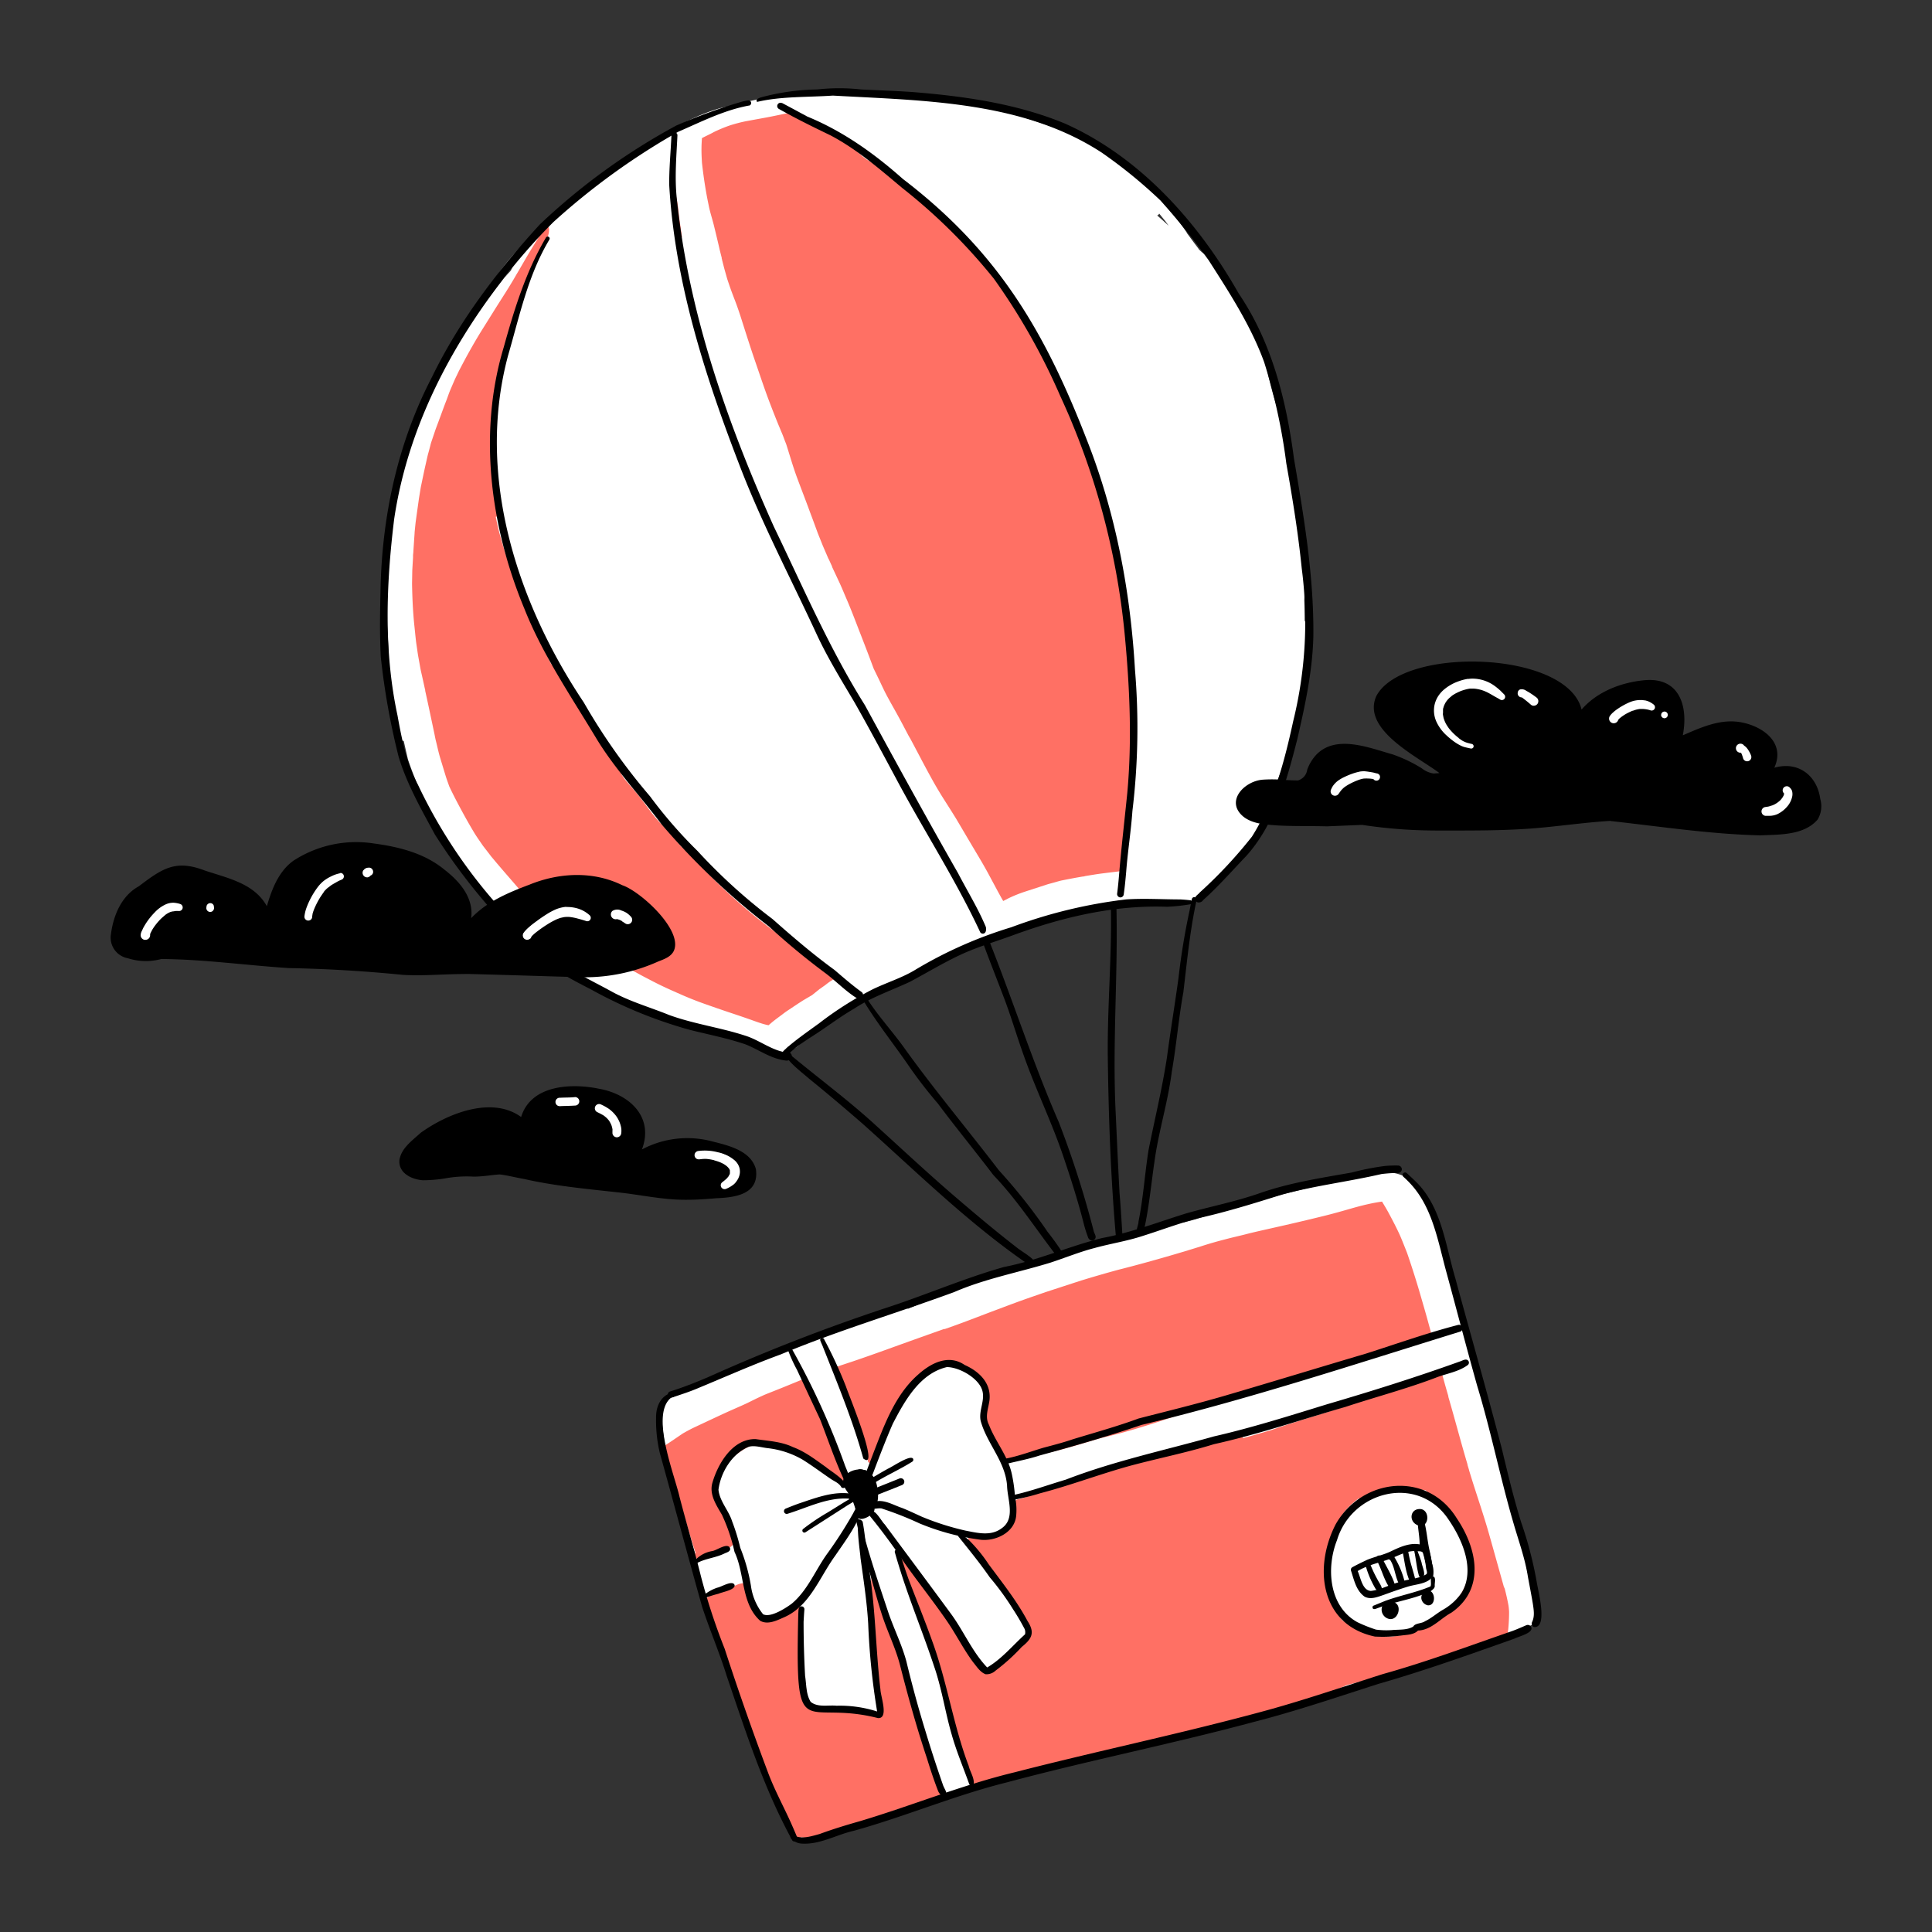 <svg xmlns="http://www.w3.org/2000/svg" xmlns:svgjs="http://svgjs.com/svgjs" xmlns:xlink="http://www.w3.org/1999/xlink" width="360" height="360"><rect width="100%" height="100%" fill="#333333" stroke="none"/><svg xmlns="http://www.w3.org/2000/svg" width="360" height="360" data-name="Layer 1" viewBox="0 0 500 500"><path fill="#fff" d="M160.77 295.28c-1.42-.14-4.37.16-4.27-1.92a1.25 1.25 0 0 1 .87-1c-.93-1-4.55-1.95-2.91-3.68l-.66-.6c-.13 2-3.74.51-4-.75a39.39 39.39 0 0 1-4.21.05c.23 1.62-2.67 1.17-2.31-.27a1.62 1.62 0 0 1-.46-3.2c1.3-1.54 3.75-1.33 5.59-1.44s4.27 0 5.5 1.74c1.59-.73 8.7 4.55 7.8 6.39 1.29 1.4 1.47 4.34-.94 4.68ZM185.68 308.83a1.73 1.73 0 0 1-.87-1.5 1.37 1.37 0 0 1-1.31-2.27c-1.72-2.65 3-2.5 4.47-3.13a39.93 39.93 0 0 0-7.4-1.79c-.61 1-2.49-.25-1.34-1.13-1.95 0-2.45-2.4-.43-2.6 1.43.07 2.84.52 4.26.54 1-.12 4.76-.41 3.87 1.47 2.7 1.23 10 3.08 5.23 6.75a1.26 1.26 0 0 1-.46.65 3 3 0 0 1-.36.26c.73 2.2-4.22 3.2-5.66 2.75ZM134.24 244.7c-1.12-2.24 3.77-5.57 5.11-7.19-.86-1.68 1.3-1.91 2.47-1.95a14.77 14.77 0 0 1 11.12-2.43c.93.15 2.2.24 2.52 1.29.67-.39 1.37.17 2 .42-.25-1.56 1.57-.89 2.45-.81a9.92 9.92 0 0 1 2.91 1c.88.27 2 .87 1.82 1.95 2 1.57.13 3.76-2 3a36.12 36.12 0 0 0-6.51-1.95c-.56 1.19-2.11 1.2-3.24 1.08-2.26-.24-4.54-1.1-6.75-.19a28.5 28.5 0 0 0-7.2 3.84c-1 .7-2.06 1.41-3.05 2.18a1.21 1.21 0 0 1-1.65-.24ZM78.83 241.73c-.81-.38-.81-1.37-.65-2.12.1-1.44-.21-2.92.28-4.34-1.34-.43-1-2.12-.37-3 2.22-3.64 6.18-6.07 10.16-7.36 2.21-.63 4.55-.28 6.84-.43 1.15 0 2.17-.71 3.33-.77.84-.13 1.93-.26 2.46.58a1.49 1.49 0 0 1-.42 2.06 1.6 1.6 0 0 1-.63.23 2 2 0 0 1-1.92.91 14 14 0 0 1-2.62.67c-1.09.07-2.9 1.14-3.41-.33h-.34a.82.82 0 0 1-.22 0c-1.06 2.45-4 3.1-5.68 4.9a20.39 20.39 0 0 0-3.93 5.78.8.8 0 0 1-.71.49c-.29 1.16-.42 3.41-2.17 2.73ZM36.55 245.25a24.21 24.21 0 0 1-1.3-2.27 14.44 14.44 0 0 1 0-1.61c-2.92.57-1.59-3.73 0-4.52 1-.77 2.29-1.09 3.32-1.78a18.54 18.54 0 0 1 2.83-1.88 1.32 1.32 0 0 1 1.56 0c1.58-.42 6.33-2.93 6.1.22a1.14 1.14 0 0 1 .26.36h.34a.71.71 0 0 1 .57-.45l.67-.1a1.46 1.46 0 0 1 2-.64h2.26a1 1 0 0 1 .86.55A1.13 1.13 0 0 1 57 235c-.39.53-1.09.4-1.66.4-.39 1.26-2.3.85-3.34 1-.87.08-2.51-.09-2.11-1.34h-.81c-2.87 2.9-7.64 3.82-9.67 7.52a12.4 12.4 0 0 0-.59 2.06 1.26 1.26 0 0 1-2.24.51ZM343.85 209.41c-1.21-.51-1.35-2.18-.92-3.26-.81-1.11-.21-2.54.51-3.52 2.6-3.33 7.17-4.17 11.17-3.82 1.3.24 3.49-.15 3.9 1.49a4.93 4.93 0 0 1 .67.11 1.24 1.24 0 0 1-.23 2.45 9.09 9.09 0 0 1-1.28-.12c-.69.92-1.95.38-2.91.4-3.28 0-5.86 2.09-8.6 3.59-.35 1.1-.7 3.27-2.31 2.68ZM384.79 195.83c-3.69-.57-6.87-2.76-10.32-4.06-.84-.31-1.66-.67-2.52-1a.59.59 0 0 1-.4-.75.61.61 0 0 1 .68-.42c-1-.75-3.93-2.25-2-3.49-.7-.82-3-1.62-2.4-2.9a.85.85 0 0 1 .74-.38c-.64-.66.17-1.5.94-1.2a1 1 0 0 1 0-.34 1 1 0 0 1 .35-.6 1.17 1.17 0 0 1-.46-1.6 1 1 0 0 1 .26-.33c-1.3-1.48.63-2.88 2-1.67a1.37 1.37 0 0 1 .42-.71 1.31 1.31 0 0 1 1.14-.29c.19-1.15 1.58-1.26 2.38-.65a1.36 1.36 0 0 1 1.83-.62 1.07 1.07 0 0 1 .21.13 1.16 1.16 0 0 1 1-.67c.44-2.21 2.7-.39 3.73.34.57-1.17 2-.69 2.71.08a1 1 0 0 1 1 0 23.31 23.31 0 0 1 2.73 2c1 1 3.68 2.54 3.09 4.16a1.35 1.35 0 0 1-.44 1.86 1.32 1.32 0 0 1-1 .17c-1 1.81-3-.08-4.15-.79-.76 1.07-2.06.31-2.89-.27l-.07.11a1.64 1.64 0 0 1-.42.37c-.46 2.49-2.92.54-4.16-.18a1.24 1.24 0 0 1-1.46 1 1.06 1.06 0 0 1-.31-.13 1.08 1.08 0 0 1-.27.66 1 1 0 0 1-.35.28 1.29 1.29 0 0 1 .19 1.43c.51.51 1.54 1.13.92 2 .92.77 4.26 1.94 2.69 3.42 1.82 1.22 3.76 2.25 5.59 3.46.91.75.08 1.75-.98 1.58Z" class="colorfff svgShape"/><path fill="#fff" d="M398.3 184.54a50.07 50.07 0 0 0-5.72-4.1c-.51-.41-1.42-.89-1.17-1.66-.49-.57-1.8-.94-1.47-1.86.6-.94 1.77.18 2.5.44a.74.74 0 0 1 .93-.5.61.61 0 0 1 .18.09c1.21.76 2.43 1.5 3.65 2.24 1.06 1 5.2 2.21 4.16 3.94a1.15 1.15 0 0 1-1.33.44 1.06 1.06 0 0 1-.93 1.19 1 1 0 0 1-.8-.22ZM419.23 189.3c-1.61-1.29-3-2.85-4.5-4.26a.88.88 0 0 1 0-1.23.9.9 0 0 1 1.27 0l.06.07a.8.8 0 0 1 .16-.08 1.25 1.25 0 0 1 .54-2.22 1.35 1.35 0 0 1 1.45-1 1.26 1.26 0 0 1 .45-1.74 1.28 1.28 0 0 1 1.08-.11 16.55 16.55 0 0 1 1.5.8c.76-1.35 2.28-.08 3.16.47 1.46-1.3 3.21.81 4.52 1.45 1.24.47 5.46 2.28 4.24 4 .43.6 1 1.36.43 2.08-1.19 1.56-4.16-1.41-5.3-2.19-.66 1.82-2.47.33-3.48-.34a1.47 1.47 0 0 1-1.77 1.09 1.63 1.63 0 0 1-.37-.13 4.38 4.38 0 0 0-1.93 1.63.84.84 0 0 1-.59.21c.85.73.14 2.14-.92 1.5ZM453.14 199.24c-1.13-1-6.94-4.68-5-6.26a1.35 1.35 0 0 1-.68-1.77 1.4 1.4 0 0 1 .62-.65 1.31 1.31 0 0 1 1.73-.7 1.36 1.36 0 0 1 .5.36c1.52 1.18 5.8 3.58 4.68 5.86a6 6 0 0 0-.44 3 1.12 1.12 0 0 1-1.41.16ZM458.9 212.43c-1.44-.81-5.64-1.84-5.39-3.84.32-1 1.23-.78 2-.37a.85.85 0 0 1 .46-1.1.84.84 0 0 1 .66 0 .8.8 0 0 1 .53-1 .81.81 0 0 1 .51 0 12.07 12.07 0 0 0 1.42.52.94.94 0 0 1-.55-1.22.92.92 0 0 1 1.05-.59c-.59-.45-.83-1.45.18-1.42-.45-.63.3-1.11.86-.76.28-1.17 1.58-.38 2.24 0 .86.49 2.18 1.36 1.65 2.51a1.15 1.15 0 0 1-.48 1.34 1.7 1.7 0 0 1 .27.65 1.19 1.19 0 0 1-.18.8c.31 1.49-.87 2-2.12 1.47a1.18 1.18 0 0 1-.4 1.52 1.07 1.07 0 0 1-1.55.89.85.85 0 0 1-1 .63ZM337.66 160.61a8 8 0 0 1 .66 3.89q-.09 5.38-.71 10.75c-.52 7.46-2.58 14.67-4.85 21.74a54.58 54.58 0 0 0-3.13 8 .51.51 0 0 1-.65.3c-.76-.38 0-1.34.12-1.93-.88.74-2.35 3-3.6 2a1 1 0 0 1-.12-1.3c.31-.41.63-.8 1-1.19a10.45 10.45 0 0 0-3.54 1c-2.29 1.23-2.9 5.19-.53 6.63 1.12.7 2.69.33 3.69 1.24 1.23 2.55-1.77 5.09-3.13 7a71.94 71.94 0 0 1-9.13 9.66l-4.14 3.95c.27.46.21 1-.58 1.28l-.62-.13a.68.68 0 0 1-1-.05l-.06-.08c-1.64-.1-3.38.11-4.95.14a115.1 115.1 0 0 0-15.53 1.05c-4.76.74-9.34 2.62-14.19 2.66l-.36.06a126 126 0 0 0-36.7 14.72c-7.54 4.23-15.64 7.89-22.22 13.58-1.61 1.38-3.66 2.57-5.33 3.79-1.13.71-2.84 3.24-4 1.47a3.14 3.14 0 0 0-.64.62.83.83 0 0 1 0 1.08.94.94 0 0 1-1.12.25c-8.78-3.5-18.39-4.31-27-8.4-8.34-3.74-17-7-24.75-11.87-1.08-.24-2.42-.66-2.78-1.81s.86-1.7 1.86-1.2a35.71 35.71 0 0 1 3.25 1.54c1.78 0 3.55-.12 5.32-.27a30.85 30.85 0 0 0 10.24-2.38c7.62-3.18 6.82-5.7 2.09-11.49-4.95-6.31-13.24-9.13-21-9.73a20.8 20.8 0 0 0-2.09 0 1 1 0 0 1-.17 1.45 1.35 1.35 0 0 1-.26.15c-3.19 1.15-6.75.72-10 1.34-2.89.29-5.34 2.14-8.1 2.81l.32.19a2.67 2.67 0 0 0 1 .37.49.49 0 0 1 .39.58.5.5 0 0 1-.49.39 2.89 2.89 0 0 1-1.45-.49c-6.1-4.17-9.4-11.29-13.58-17.21a97.74 97.74 0 0 1-9.51-20.19c-.38-1.6-.75-3.21-1.1-4.83a.77.77 0 0 1-.82-.7c-.21-2.85-1.27-5.5-1.76-8.28a76.47 76.47 0 0 1-1.33-14.16c-.53-9.12-1.11-18.28.26-27.34 1.72-13.92 4.07-28 10.66-40.54a1 1 0 0 1 1-.56c2-4 4.14-8 6.47-11.81 5-10.1 10.54-20.48 19.29-27.69 5.57-5.94 12.14-10.85 18.42-16 9-5.82 17.55-12.61 27.81-16.07a23.72 23.72 0 0 1 4.7-1.15l2-.59A101.75 101.75 0 0 1 225.33 24a113.43 113.43 0 0 0 12.5.7 31.56 31.56 0 0 1 14.81 2.73c3.34.7 6.69 1.31 10 2.18 5.11 1.65 10.22 3.28 15.19 5.28A77.86 77.86 0 0 1 291 42.81a.94.94 0 0 1 .41 1c2 1.54 3.91 3.18 5.75 4.9a.74.74 0 0 1 .48.26l.51.66 1.56 1.37c.78.85 1.55 1.73 2.29 2.61a57.26 57.26 0 0 1 5 6.39 1.24 1.24 0 0 1 .18.34l2 2.71c.39.51.78 1 1.15 1.55 1.31 1.31 2.94 2.21 4.15 3.59 3.22 3.88 5.38 8.37 7.71 12.79 2.21 5.39 5 10.57 6.08 16.35a107.58 107.58 0 0 0 3.47 11.79.9.9 0 0 1-.05.7 111.22 111.22 0 0 1 3.86 23.35 85.19 85.19 0 0 1 2 22.17c.05 1.76.09 3.52.09 5.28Zm-35.2-102.19-.89-1.21-1.57-1.94a.88.88 0 0 1-.53.49c1.01.87 2 1.76 2.99 2.66ZM132.72 69.09a.94.94 0 0 0-.09.12c-.7.84-1.37 1.7-2 2.57l.22-.23c.44-.51.89-1 1.36-1.52.15-.31.32-.63.51-.94ZM397 418.14a1.35 1.35 0 0 1 .13 1.9 1.38 1.38 0 0 1-.48.35c-7.57 4.27-16.12 6.4-24.46 8.61-5.86 1.5-11.38 4.06-17.11 5.91-4.87 1.52-9.76 3.44-14.61 5-2.28.7-4.7 1.15-7 1.76a128.57 128.57 0 0 1-15.79 5c-8.94 2.55-18.18 3.8-27.14 6.26-11.27 3-22.82 4.83-34.07 7.92-1.22.28-2.43.57-3.64.89l-1.58.54c-2.36.72-4.75 1.29-7.14 1.89l-3.31 1a3.58 3.58 0 0 0-.56.16 13.36 13.36 0 0 1-2.22.89 91.14 91.14 0 0 0-6.69 2.65c-7.05 3.15-14.53 6.36-22.33 6.81a.84.84 0 0 1-1 .56.89.89 0 0 1-.42-.29h-.05a.75.75 0 0 1-.58.13h.05a3.48 3.48 0 0 1-2.23-2.07 1.86 1.86 0 0 1-.18-1.06c-1.61-2.57-2.33-5.82-3.52-8.57-1.58-4.19-3.2-8.36-5-12.47-2.68-6.36-4.71-12.95-7.06-19.43-2.44-6.07-5.2-12.12-6.11-18.63-.16-.5-.32-1-.47-1.5-.84-3.27-2.37-6.36-2.78-9.72a.75.75 0 0 1 .22-.65 232.53 232.53 0 0 1-7-23.51c-.63-3.41-1.21-6.82-1.53-10.27a12 12 0 0 1 0-2.61c-.38-.49.28-1.43.45-1.95a4.6 4.6 0 0 1 2-2.27c5.39-2.77 11.47-4.2 17-6.5 7.92-3.76 16.06-6.7 24.26-9.67 5.61-2 10.9-4.66 16.64-6.23a12.67 12.67 0 0 1 2.87-.42.55.55 0 0 1 .42.17c6.74-2.81 13.6-5.37 20.44-7.93 12.78-4.31 25.93-7.46 38.84-11.25a91.27 91.27 0 0 1 11.6-3.29.72.72 0 0 1 .47.11l3.1-.81c6.63-2.2 13.39-4 20.13-5.8 6-1.63 12.13-3.12 18.27-4.3 3.38-.62 6.68-1.74 10.14-1.91 3.7-.55 7.4 1.43 9.68 4.26a64.52 64.52 0 0 1 3.26 7.89c1.77 4.92 3.89 9.68 5 14.8.3 1.32.54 2.67.75 4a4.27 4.27 0 0 1 .12.7l.36 2.18c.64 3.25 2.15 6.24 2.82 9.49.95 5.4 2.71 10.59 4.16 15.86 1.13 4.09 2.07 8.24 3.37 12.29a.76.76 0 0 1-.39 1c1.91 5.58 3.83 11.15 5.38 16.86 1 4.93 2 9.81 3 14.68.37 1.37 1.84 7.45 1.52 10.59Z" class="colorfff svgShape"/><path fill="#ff7064" d="M173.94 47.76c-.05-.65-.09-1.29-.1-1.94l.36 1.36c.34 1.57.69 3.14 1 4.74l.24 1.3c.08.71.16 1.42.23 2.13.22 2 .55 4 .83 6v-.23.25a1.7 1.7 0 0 0-.45.15c-.38-4.62-1.76-9.12-2.11-13.76ZM258.16 230.55l-2-3.73c-1.19-2.24-2.47-4.42-3.78-6.59 0 .05.07.11.11.17l-.19-.32.1.17c-1.69-2.81-3.33-5.64-5-8.44-1.06-1.73-2.16-3.44-3.25-5.16s-2.13-3.49-3.12-5.29c-1.92-3.47-3.72-7-5.59-10.47v.06c-.11-.22-.23-.44-.35-.64s-.1-.19-.14-.28l.1.2c-.94-1.78-1.87-3.57-2.85-5.34s-1.83-3.25-2.71-4.9-1.59-3.29-2.4-4.93c-.33-.69-.67-1.37-1-2.06-1.24-3.36-2.53-6.7-3.82-10-1.07-2.77-2.12-5.55-3.31-8.27-.54-1.26-1.06-2.53-1.63-3.78l-2-4.27v-.14l-.08-.18a.11.11 0 0 0 0 .05l-.81-1.79v.09l-.08-.18v.09a1 1 0 0 0 0-.1c-.49-1.16-1-2.31-1.49-3.47-.36-.92-.74-1.85-1.11-2.77l.09.23c-.11-.29-.23-.59-.35-.88a2.29 2.29 0 0 0 .1.23c-.66-1.79-1.31-3.59-2-5.39l.09.24c-1.09-3-2.24-5.94-3.35-8.92s-1.89-5.76-2.81-8.65c-.12-.37-.28-.73-.42-1.1-.22-.59-.43-1.19-.68-1.77l-1.05-2.52q-1.14-2.81-2.21-5.62c-1.31-3.44-2.46-6.93-3.66-10.41s-2.36-7.14-3.5-10.72c-.61-1.94-1.25-3.85-2-5.75-.34-.9-.69-1.8-1-2.69s-.57-1.65-.84-2.48l.07.25c0-.13-.07-.25-.11-.36s0-.21-.08-.31c-.18-.67-.38-1.35-.56-2s-.4-1.57-.61-2.35v.05a.14.14 0 0 0 0-.06c0-.13-.06-.27-.1-.4v-.18l-.48-1.89c-.05-.22-.11-.45-.15-.67-.47-2-.94-4-1.44-6-.43-1.71-1-3.38-1.32-5.1-.76-3.6-1.31-7.25-1.72-10.91-.08-1.32-.15-2.64-.12-4 0-.8.07-1.6.11-2.4 1-.54 2.07-1 3.1-1.58a37.69 37.69 0 0 1 4.24-1.75l-.21.07a39.72 39.72 0 0 1 4.21-1.11l4.92-.9c1.68-.3 3.36-.67 5-1l-.27.05.33-.07-.27.05 2.1-.4c1.94 1 4.29 1.46 5.69 3.08a.41.41 0 0 1 .05.09 76.2 76.2 0 0 1 8.1 4.14c2.14 1.41 3.68 3.59 5.86 5 2.84 1.51 5.08 3.78 8 5.15a82.09 82.09 0 0 1 13.58 11.66 56.65 56.65 0 0 1 4.41 5.61c1.23 1.53 2.53 3 3.76 4.54 4.55 5 8 11.14 11.68 16.76 5.12 6.88 7.78 15 10.92 22.83 0 .07.07.15.1.23 4.77 9.45 7.23 19.81 10.05 29.95.44 1.39.83 2.79 1.16 4.21a.93.93 0 0 1 .78.68c.82 3.79 1.09 7.69 1.82 11.52a188 188 0 0 1 2.41 30.44c.43 4.33 1.15 12.36-.47 13.53-.21 2-.12 8-.91 10.67 0 .63-.05 1.25-.08 1.88-.08 3.45-.35 6.89-.44 10.35-.09.72 0 2.24-.06 3.91l-.63.06c-1.77.2-3.53.42-5.3.64-1.59.2-3.18.48-4.77.74h.26l-.41.06h.25-.37c-1.8.3-3.58.64-5.37 1-.75.15-1.47.39-2.21.59s-1.37.36-2 .57l-5.38 1.75a34.58 34.58 0 0 0-4.38 1.77l-1.28.66c-.54-.92-1-1.78-1.47-2.63Z" class="colorfcb8a3 svgShape"/><path fill="#ff7064" d="M187.55 69.61v.17c0 .06.01-.12 0-.17ZM186.11 63.88a.94.94 0 0 0 0 .16.22.22 0 0 0 0-.16ZM284.22 234.43l-.22.08c.78-.26 1.6-.43 2.38-.64s1.43-.37 2.14-.54l1.38-.36a1.52 1.52 0 0 1-1.12.69c-2 .4-4 .74-6 1.26ZM195.24 264.24c-2-.72-4-1.4-6.05-2.08-2.48-.83-4.94-1.68-7.4-2.56-2-.72-4-1.53-5.9-2.38-2.28-1-4.53-2-6.74-3.15l.14.08c-1.34-.71-2.68-1.38-4-2.11l.27.15-3.67-2 .32-.07c2.6-.77 5.65-.64 8-2a16.44 16.44 0 0 0 2.7-2 1.21 1.21 0 0 1 .91-.6 5.1 5.1 0 0 0 .81-1.29 15.77 15.77 0 0 0-.71-1.88c-1-3.16-3.63-5.22-5.94-7.35a33.57 33.57 0 0 0-9.85-5.31c-2.31-.76-4.69-.89-7-1.58a19.35 19.35 0 0 0-7.35.27 12.77 12.77 0 0 0-5.31 1.1 13.42 13.42 0 0 1-3.78 1c-2.57-3-5.15-5.9-7.65-8.93a2.35 2.35 0 0 0 .19.25c-.75-1-1.48-1.93-2.22-2.89-.81-1.19-1.66-2.36-2.4-3.6q-1.32-2.2-2.55-4.45c-1.32-2.41-2.61-4.84-3.78-7.32l-.08-.22c-.28-.8-.58-1.6-.83-2.4-.47-1.53-.93-3.07-1.4-4.6s-.78-3.07-1.17-4.62c-.13-.52-.22-1-.33-1.57l-.6-2.84c-.6-2.84-1.2-5.68-1.83-8.52a.19.19 0 0 0 0 .07v-.17a.24.24 0 0 0 0-.08l-.06-.32a.29.29 0 0 0 0 .09c-.33-1.5-.65-3-1-4.5-.22-1-.37-2-.56-3-.14-.76-.27-1.5-.38-2.26-.13-1-.3-1.95-.41-2.93s-.23-2.24-.35-3.35c-.19-1.75-.33-3.48-.43-5.23-.11-1.95-.17-3.89-.21-5.84v-.35l.06-3.32c.06-1.07.13-2.15.19-3.22s0-.07 0-.11v-.06c0-.36 0-.71.07-1.07V143c.11-1.69.22-3.37.34-5.06v-.15c.08-.86.17-1.72.26-2.58.23-1.7.47-3.4.71-5.1l.15-1.09.48-2.92c.42-2 .82-4 1.28-6 .23-1 .43-2 .69-2.92.15-.53.29-1.06.43-1.6s.21-.86.35-1.27c.32-.93.63-1.86.94-2.78s.68-1.81 1-2.72c.67-1.78 1.3-3.58 2-5.35.33-.89.63-1.8 1-2.66s.73-1.7 1.1-2.55c.27-.58.55-1.15.83-1.72l-.07.12.45-.92-.08.17c.9-1.73 1.81-3.45 2.76-5.14s1.88-3.3 2.88-4.91 2.14-3.41 3.2-5.12c2-3.22 4.14-6.41 6-9.7 1-1.66 1.93-3.32 2.92-5s2-3.26 3-4.9c.62-1 1.25-2 1.88-2.94 2.47 1.63-3.05 9-3.62 11.28-4.48 8.94-6 18.9-8.76 28.42a77.32 77.32 0 0 0-1.34 16.56 76.45 76.45 0 0 0 .94 18.5.48.48 0 0 1-.07.68.45.45 0 0 1-.31.11c1.88 9.74 6.06 18.88 9.66 28.09 1.52 3.37 3.07 6.74 4.69 10.07a1.2 1.2 0 0 1 .55.33c3.46 3.55 5.63 8.09 7.84 12.47 2.18 3.74 4.59 7.32 6.7 11.08 1 1.37 2 2.76 2.89 4.17a1.26 1.26 0 0 1 .24.51l.64 1q1.2 1.45 2.43 2.85c2.8 3.11 4.88 6.9 8 9.71a.67.67 0 0 1 .59.74 56.43 56.43 0 0 1 3.75 4.29c2.7 2.42 5.13 5.13 7.67 7.71a139.36 139.36 0 0 0 18.29 15.59l1.43 1.07a.76.76 0 0 1 .84.08l3.47 3.09.31.28q4.08 3.06 8.13 6.16l-.78.47-.46.28-.24.14.1-.05c-.47.29-.92.64-1.38 1s-.93.64-1.37 1l-.06.05.06-.05h-.06l-2.06 1.66-1.94 1.14c-.54.31-1.06.67-1.59 1l-2.87 1.91c-.55.36-1.07.78-1.6 1.17-.82.62-1.66 1.22-2.45 1.88l-.82.7c-1.17-.21-2.41-.65-3.66-1.09Z" class="colorfcb8a3 svgShape"/><path fill="#ff7064" d="M107.39 137.79a.13.13 0 0 1 0 .06v.06a.62.62 0 0 1 0-.12ZM109 126ZM109 126a.29.29 0 0 1 0-.09.59.59 0 0 0 0 .13ZM179.88 403.16a.75.75 0 0 1-.06-1.06 1.16 1.16 0 0 1 .21-.16c-1.79-5.48-3.28-11.1-5.13-16.57-1-3.36-2.57-7.11-3.44-10.88l.6-.39c1.58-1 3.11-2.08 4.66-3.12.81-.47 1.63-.91 2.45-1.33 2.77-1.3 5.54-2.61 8.32-3.89l-.24.11.67-.31c1.71-.78 3.45-1.51 5.15-2.3.85-.4 1.7-.84 2.55-1.25s1.54-.72 2.31-1.07c1.86-.75 3.72-1.47 5.57-2.23l4.58-1.88c.4.94.78 1.88 1.15 2.81 1.58 2.82 2.68 5.9 4.13 8.74a34.22 34.22 0 0 1 2.71 6.13c.3 1.2 2.1 4.95 1.92 7h.08a2.66 2.66 0 0 1 .52.59 2.31 2.31 0 0 1 .63.76A.86.86 0 0 1 218 384a1.71 1.71 0 0 1-.65-1.31 1.55 1.55 0 0 1-.77.16c-1.06-.39-1.46-1.71-2.45-2.23-3.11-1.32-5.91-3.4-9.05-4.56-2.9-.87-5.74-2.34-8.8-2.44a11.44 11.44 0 0 0-4.09 1.67c-3.38 2.21-7.22 5.3-6.81 9.77.91 4.76 2.94 9.24 4.7 13.71-.44 3-6.74 3-9 4.21a.71.71 0 0 1-.65.38.69.69 0 0 1-.55-.2ZM224.62 378.16c-.35-2.24-1.08-4.45-1.57-6.67-.75-2.79-2.15-5.1-3.14-7.77-1.3-3.28-2.59-6.56-4-9.78 1.55-.54 3.11-1.05 4.68-1.57l1.21-.41c3.65-1.25 7.28-2.56 10.92-3.88q5.78-2.08 11.57-4.13H244.52l-.25.09 1.81-.64c4.1-1.44 8.14-3.06 12.21-4.57 2-.75 4-1.51 6-2.23s4.2-1.47 6.3-2.2c3.06-1 6.13-2 9.21-3q4.88-1.5 9.79-2.83l1-.25c2.43-.63 4.86-1.27 7.27-1.95q6.5-1.8 12.92-3.81 3.07-1 6.19-1.79c2.07-.56 4.17-1 6.26-1.56 2.49-.61 5-1.15 7.49-1.72 2-.45 4.06-.92 6.07-1.4s4.21-1 6.29-1.52 4.28-1.14 6.4-1.75 3.94-1.08 6-1.49c.7-.13 1.4-.25 2.1-.35h.09c.54.89 1.08 1.78 1.58 2.69.6 1.1 1.18 2.21 1.75 3.33l-.13-.27c.57 1.16 1.16 2.31 1.66 3.5s1.09 2.69 1.61 4q1.33 3.86 2.52 7.75c.76 2.47 1.47 5 2.18 7.44l-.09-.31c.69 2.4 1.33 4.8 2 7.21-6.45 2.15-12.86 4.4-19.4 6.32-5.56 1.87-11.33 3-17 4.6-4.23 1.44-8.64 2.21-12.94 3.42-12 3.8-23.8 8.58-36.08 11.4-4.81 1.36-9.55 2.94-14.46 4-3.16.66-6.13 1.81-9.35 1.78a1.16 1.16 0 0 1-1 .37 1.5 1.5 0 0 1-.81-.39c-1.75-1.72-2.47-4.2-3.29-6.46-1.67-2.74-2.77-6.17-1.78-9.34.2-.46.69-.89.59-1.43-1.08-3.66-3.82-7.4-7.88-7.7A22.26 22.26 0 0 0 242 354a35.61 35.61 0 0 0-5.2 3.95c-.22.2-.44.4-.65.61a94.34 94.34 0 0 0-6.77 10 14.63 14.63 0 0 0-.89 2.25c-.22.58 0 1.19-.21 1.78a41.84 41.84 0 0 1-1.27 4.08.7.7 0 0 1-.52.85.72.72 0 0 1-.57-.11v.65a.6.6 0 0 1-.63.54.57.57 0 0 1-.67-.44ZM337.12 307.05a115.44 115.44 0 0 1 14.26-3.13l.48.38c-2 .26-3.93.63-5.88 1s-4.12.92-6.18 1.38-4.1.88-6.16 1.27l-.87.15c1.45-.35 2.9-.71 4.35-1.05ZM357 303.23h.11l.16.25ZM360.32 423.53c1.2-.15 2.38-.35 3.49-.56 2.21-.69 4.32-1.52 6.41-2.36a33.1 33.1 0 0 0 2.88-2.54c3.21-3.06 6.52-6.46 7-11.08a11 11 0 0 0-2.16-9.61c-.83-1.94-1.6-3.94-2.58-5.81a1.07 1.07 0 0 0-.07-.19c-.84-.75-1.67-1.49-2.52-2.21a23.94 23.94 0 0 1-3.81-3.51h-.52c-4.84-.6-10.08-.2-14.44 2-.65.24-1.05 1.2-1.82.79a.81.81 0 0 1-.45-.73 18.64 18.64 0 0 0-4.55 4.57.71.71 0 0 1-.31.94.58.58 0 0 1-.17.06 14.86 14.86 0 0 0-2.32 5.69c-.55 2.49-1.27 5-.89 7.54.39 4.49 1.16 9.43 4.07 13a.43.43 0 0 1 .52.28c1.86.73 3.57 1.93 5.4 2.76h.11c.5.08 1.25.05 1.44.57a7.62 7.62 0 0 0 2.46.34c.97.07 1.9.06 2.83.06Zm-108.4 38.85c-3.18-8.61-6.23-17.27-8.64-26.13-2.87-10.87-6.06-21.67-10.63-32a.85.85 0 1 1 1.57-.64c.21.45.42.91.62 1.37a.82.82 0 0 1 .85.39c3.65 5.12 7.33 10.2 10.62 15.57 2.45 3.68 4.66 7.82 7.59 11.1 1.6 1.46 4-.57 5.55-1.32l.11-.08a1.22 1.22 0 0 1 .44-.64 49.7 49.7 0 0 0 3.77-3.34 14.35 14.35 0 0 0 2.16-4.23c-.41-2.74-2.18-5-3.54-7.29-3.45-5.15-7.12-10.09-10.61-15.18a3.75 3.75 0 0 0-.42-.62c-.4 0-.73-.15-.81-.57a.52.52 0 0 1 .12-.45 1.36 1.36 0 0 1-.1-.6.77.77 0 0 1 1-.49.76.76 0 0 1 .49.51 15 15 0 0 1 6.13-.63c1.66.11 2.58-1.57 3.73-2.5.92-1.42.69-3.41.69-5.05a1.14 1.14 0 0 1 .64-1.49 1 1 0 0 1 .38-.08c5.37-1.19 9.82-5.26 15.41-5.36a.86.86 0 0 1 .66.34 198.7 198.7 0 0 1 20.12-6.16c3-.48 21.26-7.74 21.78-4.93a.92.92 0 0 1 0 .33c2.52-.67 5-1.4 7.48-2.13 7.68-2.69 15.49-4.83 23.16-7.46l1.57-.52c6.46-2.2 12.88-4.49 19.4-6.52q.78 2.88 1.62 5.75s0 0 0 .06a.61.61 0 0 0 0 .11c1.7 5.81 3.22 11.66 4.95 17.46v.11c.13.45.27.91.41 1.37a.14.14 0 0 0 0 .06l.78 2.53c1.46 4.64 3.05 9.24 4.38 13.92s2.62 9.36 3.93 14v-.15a.24.24 0 0 1 0 .08 2.25 2.25 0 0 0 0-.22c0 .15.08.29.11.44a.64.64 0 0 0 0-.07 60.9 60.9 0 0 1 1 4.45 16.22 16.22 0 0 1 .16 1.71v-.31a46.82 46.82 0 0 1-.23 4.89c-.07.57-.15 1.15-.26 1.71 0 .06 0 .12-.05.18-.92.38-1.86.73-2.81 1a70.74 70.74 0 0 1-9 2.71c-9.78 3.25-19.67 6.21-29.67 8.73a83 83 0 0 1-16.58 5.67c-8.77 2.11-17.39 4.71-26 7.33-2.6.78-5.22 1.48-7.88 2.06-2.41.76-4.82 1.51-7.25 2.19-2.1.46-4.21.94-6.33 1.35a.6.6 0 0 1-.69-.49.67.67 0 0 1 0-.2c-1.64.33-3.29.65-4.9 1.06-8.27 2.13-16.3 5.34-24.71 7l-.15.16a1.18 1.18 0 0 1-1.1.74 1 1 0 0 1-1.02-.59ZM394.09 399c-.21-.8-.43-1.61-.65-2.41.45 1.64.88 3.3 1.22 4.81-.18-.84-.37-1.63-.57-2.4ZM243.82 463.71c.8 1.11-.25 2.49-1.31 1.54-2.44.89-5 1.58-7.45 2.36-3.56.49-6.68 2.24-9.87 3.78-5.32 1.77-10.51 5.18-16.34 4.31-.49-.07-1-.14-1.45-.25a1 1 0 0 1-.82.24c-1-.2-1.23-1.39-1.66-2.16-1-2.26-2-4.52-3.12-6.77-5.17-10.18-9-21.08-12.6-31.9-2.29-6.72-5.21-13.3-6.18-20.39-1.66-.85 3.44-3 6.12-3.53 1.25-.75 4.46-2.31 3.82.18a14.57 14.57 0 0 0 4.79 8.47c.55.27 1.46 0 2-.08a6.26 6.26 0 0 0 2.89-1.49c1.52-1.49 3.95-4.6 4.91-.8.13 2.17-.5 4.35-.35 6.54.27 5 1 10 1.68 15 0 .84.65 2.21.71 3.27a17.62 17.62 0 0 0 7.17.9c3.69-.09 7.33 1 11 .82.06-4.77-1-9.46-1.41-14.2-.3-5.2-1.09-10.39-1.16-15.6a.7.7 0 0 1 .42-.64c-.54-1.33-1.14-2.9-.18-3.21 0-1.7.14-3 .68-2.85a.5.5 0 0 1 .42.57 22.46 22.46 0 0 0 0 3.48c2.23 6.21 4.66 12.36 6.8 18.61 3.62 7.83 3.19 16.93 6.7 24.8a71.89 71.89 0 0 0 3.79 9Z" class="colorfcb8a3 svgShape"/><path d="M393.89 180.51c.8.59 1.57 1.21 2.31 1.87a1.07 1.07 0 0 0 .72.26 1.21 1.21 0 0 0 .94-.43 1.19 1.19 0 0 0-.17-1.66 23.36 23.36 0 0 0-1.95-1.35c-.24-.16-.5-.28-.74-.42a1.94 1.94 0 0 0-1.61-.35 1 1 0 0 0-.61.91 1 1 0 0 0 .13.62 1.07 1.07 0 0 0 .95.53Zm36 4.51a.88.88 0 0 0 .88.86.86.86 0 0 0 .85-.88.85.85 0 0 0-.87-.85.86.86 0 0 0-.84.85Zm-8-3.34a18.78 18.78 0 0 0-3.09 1.67 10.92 10.92 0 0 0-1.36 1.05 5 5 0 0 0-.79.87A1.21 1.21 0 0 0 417 187a1.15 1.15 0 0 0 .25.12 1.19 1.19 0 0 0 .37.06 1.22 1.22 0 0 0 1.18-.88l.06-.08c.07-.09.15-.17.23-.26l.47-.38a13.9 13.9 0 0 1 1.2-.8 18 18 0 0 1 1.71-.83h.1c.32-.12.64-.23 1-.32a7.67 7.67 0 0 1 .81-.15h.81a9.24 9.24 0 0 1 .92.1 6.82 6.82 0 0 1 1.1.28.87.87 0 0 0 1.07-.61.88.88 0 0 0-.32-.92 5.72 5.72 0 0 0-1.3-.79 5.64 5.64 0 0 0-.91-.28c-.26 0-.52-.07-.79-.09h-.3a7.2 7.2 0 0 0-2.76.51Zm-41.94-6a12.53 12.53 0 0 0-2.34.59 12 12 0 0 0-4.08 2.34 8.12 8.12 0 0 0-1.41 1.68 7.17 7.17 0 0 0-.83 2 7 7 0 0 0 .44 4.46 11 11 0 0 0 2.73 3.66 19.22 19.22 0 0 0 1.92 1.56 11.5 11.5 0 0 0 1.95 1.13 5.66 5.66 0 0 0 1 .32l.38.09.95.21h.12a.59.59 0 0 0 .59-.6.6.6 0 0 0-.48-.59c-.3-.06-.6-.14-.91-.22s-.53-.16-.79-.26h.05-.06l-.61-.29c-.37-.23-.73-.49-1.09-.75h.06a14.6 14.6 0 0 1-2.57-2.52q-.31-.44-.6-.9a7.29 7.29 0 0 1-.45-.88c-.1-.24-.19-.49-.27-.73s-.14-.62-.2-.93 0-.43 0-.65v-.76c0-.25.08-.4.14-.61a5.27 5.27 0 0 1 .19-.56c.1-.2.2-.41.31-.61a5.34 5.34 0 0 1 .4-.57 4.88 4.88 0 0 1 .48-.54c.23-.22.47-.41.71-.6h-.06l.07-.05c.27-.19.55-.36.83-.53a15.21 15.21 0 0 1 1.41-.68 12.41 12.41 0 0 1 1.46-.47 8.87 8.87 0 0 1 1.05-.21h.86a8.16 8.16 0 0 1 1 .11 10.3 10.3 0 0 1 1.22.29 12.53 12.53 0 0 1 1.32.53c.72.36 1.41.78 2.11 1.18.43.24.87.47 1.29.73a.85.85 0 0 0 1.06-1.31l-1-1a16.67 16.67 0 0 0-1.59-1.3 9.85 9.85 0 0 0-4.27-1.71 9.73 9.73 0 0 0-1.43-.1 7.41 7.41 0 0 0-1.01.08Zm70.65 19.17c.07.14.14.28.19.41a9 9 0 0 1 .33 1 1.07 1.07 0 0 0 1.05.76 1.13 1.13 0 0 0 .32-.05 1.1 1.1 0 0 0 .71-1.37 6.6 6.6 0 0 0-.57-1.2 4.83 4.83 0 0 0-.72-1 3.29 3.29 0 0 0-.59-.47v-.05a1.17 1.17 0 1 0-.72 1.91.59.59 0 0 1 0 .08Zm-98.2 4.78c-.31 0-.62.09-.93.16a15.16 15.16 0 0 0-1.74.53q-.9.33-1.77.75a10.93 10.93 0 0 0-1.42.79 5.83 5.83 0 0 0-1.28 1.15 4.61 4.61 0 0 0-.5.72c-.09.18-.18.36-.26.54a1.19 1.19 0 0 0-.09.87 1.16 1.16 0 0 0 .53.66 1.18 1.18 0 0 0 .55.14 1.16 1.16 0 0 0 .92-.46c.2-.3.42-.6.65-.9a5.79 5.79 0 0 1 .48-.51 5.28 5.28 0 0 1 .57-.47 13.48 13.48 0 0 1 1.21-.74 19.45 19.45 0 0 1 2.08-.94 9.43 9.43 0 0 1 1-.32 3.84 3.84 0 0 1 .59-.11 10.46 10.46 0 0 1 1.25 0c.32 0 .66.05 1 .1h.17a.95.95 0 0 0 1.49.15 1 1 0 0 0 .17-1.05 1 1 0 0 0-.77-.54h-.09a8.07 8.07 0 0 0-1.2-.29c-.62-.1-1.25-.21-1.87-.26h-.47Zm105.34 9.09c-.3.06-.6.1-.9.14a1.15 1.15 0 0 0 0 2.27h.95a5.1 5.1 0 0 0 2.22-.44 7.6 7.6 0 0 0 2.39-1.82 5.68 5.68 0 0 0 1.44-2.83 3.19 3.19 0 0 0-.06-1.34 2 2 0 0 0-.54-.82 1.07 1.07 0 0 0-.56-.37 1.09 1.09 0 0 0-1.11.38 1.07 1.07 0 0 0 .15 1.45s0 .07 0 .11l-.06.23c0 .11-.08.22-.13.33l-.21.37c-.12.17-.25.34-.38.5a3.82 3.82 0 0 1-.45.45c-.22.18-.43.35-.67.51a7.33 7.33 0 0 1-.67.39l-.44.19c-.22.07-.45.14-.68.19h.16l-.43.09Zm-40.92 3.72c-6.95.41-13.86 1.49-20.81 2-8.17.58-16.38.5-24.56.5a129.15 129.15 0 0 1-18.94-1.46l-9.14.38c-4.21-.12-8.46 0-12.65-.23-3-.22-6.29-.32-8.78-2.16-5.08-4 .08-9.41 5-9.7a35.93 35.93 0 0 1 5.29.06c1.24.08 2.47.15 3.71.14a3.35 3.35 0 0 0 2.36-2.75 11.35 11.35 0 0 1 2.45-4c5.14-5.16 13.6-1.68 19.61 0a37.36 37.36 0 0 1 7.63 3.64 6.37 6.37 0 0 0 3 1.32l1.55-.1c-5.66-4.27-20.2-11.21-16.36-19.92 6.82-13 49.41-11.83 53.13 3.47 4.06-4.68 10.33-7.05 16.39-7.6 9-.77 11.26 6.79 9.81 14.27 4.62-2 9.51-4.24 14.68-3.44 5.89.93 12 5.25 9 11.83 6.13-1.76 11.07 1.94 11.9 8.11a6.68 6.68 0 0 1-.7 5.31c-3.54 4.1-9.8 3.85-14.78 4.08-13-.3-25.89-2.29-38.81-3.71ZM457.76 208.75h-.14Z" class="color000 svgShape"/><path d="M461.74 205.53a.59.59 0 0 1 0 .13.59.59 0 0 0 0-.13ZM393.81 178.4h.19ZM94 226.47a1.14 1.14 0 0 0 1 .59h.09a1.17 1.17 0 0 0 .81-.47 1 1 0 0 0 .66-1.05 1.08 1.08 0 0 0-1.17-1h-.1a1.93 1.93 0 0 0-.85.3 1.56 1.56 0 0 0-.37.4v-.07a1.18 1.18 0 0 0-.07 1.3Zm-40.54 8.2a1 1 0 1 0 1.9.06.93.93 0 0 0-.92-1 1 1 0 0 0-1.01.94ZM88 226a9.18 9.18 0 0 0-2.37.84 9.88 9.88 0 0 0-1.93 1.2 9.47 9.47 0 0 0-1.36 1.4A21.06 21.06 0 0 0 80 233.3a18 18 0 0 0-.81 2 10.27 10.27 0 0 0-.4 1.81 1 1 0 0 0 .89 1.13h.11a1 1 0 0 0 1-.89c0-.18 0-.36.07-.53a.09.09 0 0 1 0-.05c0-.27.12-.54.19-.81a14.33 14.33 0 0 1 .57-1.41 22.66 22.66 0 0 1 1.25-2.33c.33-.5.67-1 1-1.45v-.06c.21-.24.43-.46.65-.68a10.53 10.53 0 0 1 1-.76h-.06l.3-.2c.42-.27.87-.51 1.3-.76s.63-.35 1-.51l.36-.15a.9.9 0 0 0 .52-1.15.87.87 0 0 0-.85-.58Zm73 12.45c.28.17.56.35.83.54a1.14 1.14 0 0 0 .63.19 1.14 1.14 0 0 0 .86-1.9 6 6 0 0 0-1.2-1.05 5.72 5.72 0 0 0-1.31-.59 2.42 2.42 0 0 0-2.32.11 1.24 1.24 0 0 0-.37 1.17 1.21 1.21 0 0 0 .31.59 1.23 1.23 0 0 0 1.16.37h.19c.19.06.38.11.56.18a5.89 5.89 0 0 1 .66.34Zm-14.45-3.77a9.22 9.22 0 0 0-2.68.65 16.73 16.73 0 0 0-2.4 1.28c-.78.49-1.54 1-2.27 1.54s-1.52 1.1-2.23 1.72a8.56 8.56 0 0 0-1.55 1.63 1.17 1.17 0 0 0 .39 1.6l.12.06a1.16 1.16 0 0 0 1.54-.58s0-.07.05-.1v-.06l.14-.17c.23-.24.47-.46.72-.68a33.27 33.27 0 0 1 3.29-2.35 20.54 20.54 0 0 1 2.3-1.26 11.83 11.83 0 0 1 1.13-.42l.81-.18a7.38 7.38 0 0 1 .81-.07c.31 0 .62 0 .92.05a13.84 13.84 0 0 1 1.56.3l.93.25c.54.15 1.08.31 1.61.49a.89.89 0 0 0 .85-1.52 8 8 0 0 0-3.48-1.85 9.58 9.58 0 0 0-2.14-.28 4.51 4.51 0 0 0-.52 0ZM43 234a9.11 9.11 0 0 0-3 2.17 17.69 17.69 0 0 0-2.4 3.06c-.15.26-.31.51-.45.77s-.27.56-.4.85a2.72 2.72 0 0 0-.29.73 2.33 2.33 0 0 0-.06.53 1.24 1.24 0 0 0 1 1.12h.23a1.21 1.21 0 0 0 1.22-1.19 1.15 1.15 0 0 0 0-.26c0-.08.06-.17.1-.26l-.06.13c.17-.38.36-.75.56-1.11a13.83 13.83 0 0 1 .95-1.36 15.45 15.45 0 0 1 1.33-1.48c.37-.34.75-.66 1.15-1l.15-.11.49-.3c.19-.09.39-.19.59-.27l.51-.14c.27 0 .55-.08.83-.11s.63 0 .94 0a.93.93 0 0 0 .23-1.82 6.76 6.76 0 0 0-1.67-.32h-.22A4.71 4.71 0 0 0 43 234Zm106.53 18.88c-9.37-.26-18.73-.58-28.1-.81-2.43 0-4.86.06-7.3.16-3.3.13-6.61.26-9.91.06q-14.73-1.47-29.48-1.75c-11-.71-22.08-2.28-33-2.35a15.18 15.18 0 0 1-8.63-.19 5.43 5.43 0 0 1-4.39-6.29c.64-4.86 2.74-9.88 7.2-12.34 6-4.53 9.44-7 17-4.11 5.92 2 12.89 3.32 16.14 9.27 1.28-4.36 3-8.95 6.82-11.74a29.75 29.75 0 0 1 20.86-4.5c6.53.87 13.17 2.53 18.33 6.82 3.89 3 7.56 7.24 6.87 12.51 4.11-4.33 9.62-6.61 15.1-8.68 7.68-3.13 16.47-3.56 24 .15 4.72 1.58 15.8 11.67 13.34 17-.76 1.57-2.54 2.15-4.05 2.75a46.45 46.45 0 0 1-19 4.08h-1.85ZM146.94 237.21ZM148.78 283.93c-1.27.14-2.55.09-3.83.17a1.09 1.09 0 1 0 0 2.17c1.29-.06 2.58-.06 3.87-.15a1.1 1.1 0 0 0 0-2.2Zm7.53 4.82c.22.17.44.35.65.54s.37.39.54.59.19.27.28.41.27.49.39.75a4.56 4.56 0 0 1 .18.52c.06.21.11.43.15.65s0 .28 0 .42v.48a1.16 1.16 0 0 0 1.06 1.22h.08a1.16 1.16 0 0 0 1.14-1.06 5.57 5.57 0 0 0 0-1.29 7.44 7.44 0 0 0-1.4-3.26 8.86 8.86 0 0 0-1.75-1.71 13.2 13.2 0 0 0-2.18-1.21 1.1 1.1 0 0 0-.91 2l1.2.6h-.05l.09.05c.22.08.35.19.53.3Zm32.57 15c0 .06 0 .13-.07.2s-.15.27-.22.41-.11.16-.17.23a5.46 5.46 0 0 1-.39.45c-.34.31-.69.6-1.05.88a1 1 0 0 0-.29 1.38 1 1 0 0 0 .84.45 1 1 0 0 0 .42-.09 8.41 8.41 0 0 0 2-1.19 4.73 4.73 0 0 0 .82-1 4.07 4.07 0 0 0 .5-1 3.79 3.79 0 0 0 .09-2.26 4.14 4.14 0 0 0-1.16-1.85 9.61 9.61 0 0 0-4.45-2.16 13.17 13.17 0 0 0-5-.33 1.13 1.13 0 0 0-.83.5 1.09 1.09 0 0 0 1.15 1.65h.09a11.15 11.15 0 0 1 1.15-.1c.35 0 .69 0 1 .07h.1a15.07 15.07 0 0 1 1.49.29h-.13a15.28 15.28 0 0 1 1.58.51q.48.21.93.45c.2.12.39.25.57.38s.32.26.47.4l.32.36.12.19a.58.58 0 0 1 .08.18l.06.15v.16a.66.66 0 0 0 0 .14v.38-.16a2.06 2.06 0 0 1-.02.35Zm-11.66 6.75c-5.88 0-11.66-1.34-17.49-1.94-8-.88-16.19-1.64-24.09-3.44-2.15-.37-4.21-.92-6.3-1.18-2.34.15-4.68.62-7 .56a30.73 30.73 0 0 0-7 .44 35.82 35.82 0 0 1-5.85.51c-2.94-.18-6.45-1.86-6.11-5.28.49-3.06 3.38-5.05 5.49-7 6.86-4.93 18.36-9.64 26-4.09 2.52-8.31 12.95-8.8 20.12-7.32 7.89 1.39 14.32 7.29 11.14 15.72a25 25 0 0 1 18.22-2.08c4.22 1.07 9.88 2.36 11.26 7.1 1 6.55-5.27 7.41-10.2 7.6-2.62.22-5.06.4-7.63.4Z" class="color000 svgShape"/><path d="M188.79 304v.11s-.01-.11 0-.11ZM202.32 273c0-.9 1-1.46 1.58-2.06 2.59-2.22 5.4-4.15 8.15-6.16a89.37 89.37 0 0 1 13.64-8.67c3.7-1.81 7.7-3 11.21-5.14a110.64 110.64 0 0 1 24.83-11 127.58 127.58 0 0 1 29.69-7.2c4.68-.32 9.37 0 14.05 0 .88.05 1.75.12 2.63.22a.52.52 0 0 1 .44.58.53.53 0 0 1-.44.45 50.08 50.08 0 0 1-6 .65c-13.66-.5-27.07 2.66-39.83 7.33-4 1.48-8 2.66-12 4.34-5.13 2.2-9.9 5.15-14.78 7.75-4.81 2.25-9.87 3.94-14.33 6.88-3 1.74-5.74 3.72-8.56 5.65s-6.16 3.78-8.64 6.29a.84.84 0 0 1-.89.8.86.86 0 0 1-.75-.71Z" class="color000 svgShape"/><path d="M203.49 274.48c-3.87-.39-7-2.78-10.5-4.18-4.77-1.63-9.73-2.57-14.61-3.81a117.31 117.31 0 0 1-25.38-10.4c-5.16-2.66-10.36-5.34-14.68-9.28a153.9 153.9 0 0 1-25.79-30.88c-3.49-6.45-7.28-13.09-9.38-20.14a186.1 186.1 0 0 1-4.6-25.79c-.32-5.89-.2-11.81-.06-17.7.41-18.94 4.5-37.79 13.27-54.65 7.09-14.61 17.07-27.7 28-39.62A166.36 166.36 0 0 1 175 32.5a141.78 141.78 0 0 1 16.84-6.14 11.84 11.84 0 0 1 1.79-.37.69.69 0 0 1 .77.59.68.68 0 0 1-.6.76h-.08c-6.39 1.19-12.26 4.19-18.19 6.76a180.07 180.07 0 0 0-32.3 23.36A152.65 152.65 0 0 0 129.65 73c-13.85 18-24.33 38.83-27.65 61.41-2.06 16.84-2.71 34.06.87 50.73 1.12 6.22 2.35 12.43 5.32 18a131.59 131.59 0 0 0 27.34 38.19 1.13 1.13 0 0 0-.1.13 1.17 1.17 0 0 0 .4 1.6l.12.06a1.12 1.12 0 0 0 .47.11 1.27 1.27 0 0 0 .75-.27c5.85 6.11 13.6 9.54 20.91 13.53 4.7 2.65 10.14 4.17 15.06 6.18 6.38 2.33 13.18 3.23 19.63 5.33 3.74 1.13 7 3.94 10.89 4.39a1 1 0 0 1 1.22.62 1.09 1.09 0 0 1 0 .4 1.16 1.16 0 0 1-1.23 1.06ZM310 233.54a1 1 0 0 1-.72-.82c-.1-.82.81-1.18 1.23-1.76A118.28 118.28 0 0 0 324 216.52c5.69-9 8.43-19.55 10.68-29.88a106.91 106.91 0 0 0 2.21-39.52c-.92-9.13-2.39-18.2-4-27.23a149.59 149.59 0 0 0-5.72-26.14c-3.42-9.43-9-18-14.36-26.38a186.12 186.12 0 0 0-12.5-15.5 127.38 127.38 0 0 0-15.16-12.36c-20.47-13.37-46-13.45-69.62-14.77-6.51.45-13.37.16-19.58 1.63-.57-.61.46-1 1-1.17a59 59 0 0 1 14.59-2.05 50.65 50.65 0 0 1 11.28 0c4.49.23 9 .36 13.47.68 13.37 1.08 26.9 3 39.37 8.17 19.54 8.74 34.54 25.66 44.94 44 8.61 12.69 12.32 27.75 14.29 42.77 2.6 15.22 5.19 30.59 5 46.08-.24 9-2.15 17.77-4.16 26.48C333 202 330 213.21 322.52 221.54c-3.68 3.84-7.18 7.85-11.14 11.4a1.37 1.37 0 0 1-1.38.6Z" class="color000 svgShape"/><path d="M222.06 258.52c-2.95-1.76-5.41-4.33-8.13-6.43A185.37 185.37 0 0 1 199 239.77a186.43 186.43 0 0 1-27.76-26.4c-5.62-7.51-12.16-14.37-17-22.42-6.57-10.94-13.84-21.56-18.56-33.49-8.77-21.13-12-45.45-5.31-67.61 2.72-9.79 5.71-19.54 10.91-28.34a.51.51 0 0 1 .92.46c-5.56 9.25-7.73 19.81-10.7 30-8.36 31.05 2.21 63.84 19.59 89.83a158.83 158.83 0 0 0 17.14 24.29 119 119 0 0 0 12.29 14.14 144 144 0 0 0 19.4 17.61c5.2 4.61 10.47 9.12 16.07 13.2 2.33 2 4.64 4 7.08 5.76a1 1 0 0 1 0 1.41 1 1 0 0 1-1.01.31ZM253.59 241.06c-6.39-13.65-14.69-26.39-21.76-39.71-3.53-6.58-7.06-13.21-10.75-19.69-3.39-5.73-6.89-11.4-9.7-17.45-6.62-14.33-14-28.32-19.7-43.05-9.1-23.49-17-47.88-18.48-73.19-.06-4.34.39-8.67.57-13a.78.78 0 0 1 .81-.74.79.79 0 0 1 .74.82c-.26 5.36-.73 10.72-.2 16 3 29.69 13 58.16 25.14 85.22 7.53 15.6 14.37 31.54 23.59 46.25 7.92 14.56 15.89 29.1 24.11 43.49 2.4 4.62 5.2 9.14 7.19 13.92.12.66.07 1.62-.75 1.7a.81.81 0 0 1-.81-.57ZM289.92 232.25a.88.88 0 0 1-.81-.95c.28-2.12.45-4.26.63-6.4.58-6.56 1.34-13.11 2-19.67 1.26-13.79.62-27.62-.7-41.39a190.84 190.84 0 0 0-16.66-61.39 165.15 165.15 0 0 0-17.15-30.3 147.06 147.06 0 0 0-23.74-23.51c-5.87-4.92-11.71-10-18.52-13.59-4.49-2.17-9-4.38-13.32-6.82a.85.85 0 0 1 .7-1.56h.07c2.18 1.15 4.34 2.32 6.5 3.49 9.21 3.78 17.32 9.55 24.73 16.14 24.45 18.7 36.58 39.08 47.56 67.38 7.53 19 11.34 39.32 12.52 59.63a179.34 179.34 0 0 1-.66 36.55c-.37 5.25-1.21 10.45-1.61 15.71-.17 1.95-.35 3.9-.63 5.84a.89.89 0 0 1-.91.84ZM172.87 361.17a.83.83 0 0 1 .51-1.05c3.29-1 6.63-2.34 9.79-3.68a482.6 482.6 0 0 1 45.69-17.81c10.41-3.35 20.48-7.77 31-10.74 8.69-1.68 16.78-5.36 25.35-7.48 7.51-1.39 14.62-4.18 21.9-6.42 6.25-1.76 12.52-3 18.61-5.09 7.89-2.8 15.95-4 24.13-5.46a66.49 66.49 0 0 1 8.61-1.69 30.24 30.24 0 0 1 3.43-.11 1 1 0 0 1 .91 1 1 1 0 0 1-1 .91 40.64 40.64 0 0 0-4.26.29c-8.45 1.95-17.14 3-25.51 5.24-7.18 2.26-14.42 4.52-21.76 6.16-4.94 1.28-9.62 3.07-14.47 4.6-4.11 1.36-8.4 2-12.58 3.16-3.86 1-7.57 2.53-11.37 3.77-8.31 2.56-16.9 4.14-24.91 7.62-14.93 5.49-30.23 10-44.9 16.14-7.14 2.6-14.08 5.7-21.09 8.6-2.29 1-4.66 1.75-7 2.54a.85.85 0 0 1-1.08-.5Z" class="color000 svgShape"/><path d="M205 476.21c-7.35-13.44-12-28-16.93-42.49-1.86-6-4.37-11.82-6.34-17.81-3.72-13.23-7.25-26.53-10.94-39.76a36.18 36.18 0 0 1-1-9.21c-.05-2.91 1.15-5.68 4.11-6.56a.62.62 0 0 1 .28 1.2.76.76 0 0 1-.3 0c-5.82 4.1.69 20 2 25.87 1.79 6.84 3.82 13.62 5.52 20.48a160.58 160.58 0 0 0 6.14 18.76q5.25 16.14 11.21 32c1.77 4.76 4.26 9.2 6.29 13.84.44 1 .87 2 1.28 3a.73.73 0 0 1-.42 1 .74.74 0 0 1-.92-.33Z" class="color000 svgShape"/><path d="M206.3 476a.28.28 0 0 1 .28-.27.27.27 0 1 1 0 .54.28.28 0 0 1-.28-.27Z" class="color000 svgShape"/><path d="M207.2 477.1a3.9 3.9 0 0 1-2.6-1.49.65.65 0 0 1 1.23-.43c2 .79 4.28 0 6.29-.54 3.46-1.28 7-2.35 10.56-3.36 13.35-4 26.28-9.32 39.85-12.6 21.13-5.44 42.51-9.89 63.58-15.58 10.73-2.86 21.22-6.5 31.8-9.86 11.34-3.16 22.34-7.3 33.46-11.13 1.25-.46 2.46-1 3.67-1.52a1 1 0 0 1 1.19.4c.9 1.6-3.27 2.52-4.27 3.08-11.71 4.15-23.32 8.31-35.27 11.73-10.71 3.44-21.38 7.07-32.29 9.86-21.13 5.68-42.62 9.94-63.76 15.6-13.48 3.35-26.31 8.83-39.68 12.55-4.63 1.04-8.96 3.73-13.76 3.29ZM396.94 421.07a1 1 0 0 1-.45-1.27c.74-1.47.44-3.19.21-4.75-.39-2.32-.84-4.62-1.27-6.94-.73-4.72-2.38-9.22-3.7-13.78-3.46-11.78-5.85-23.92-9.43-35.66-2.73-9.71-5.26-19.48-7.91-29.2-2.2-7.92-3.53-16.73-9.25-23a26.21 26.21 0 0 0-1.91-1.89.63.63 0 0 1 .82-1c.93.86 1.86 1.72 2.76 2.62 6.34 6.55 7.33 16.24 9.84 24.65 4 14.75 8.22 29.42 12.05 44.19 1.52 6.36 3.08 12.84 5 19a99.55 99.55 0 0 1 4 15.37c.37 2.42 2.97 12.07-.76 11.66ZM253.89 398.5a62.39 62.39 0 0 1-15.89-4.23 87.84 87.84 0 0 0-9.91-3.9c-1.41-.13-2.88.54-4.19 0-1.16-1.4 1.42-1.71 2.36-1.75 2.57-.66 4.82.85 7.18 1.63 1.7.67 3.46 1.52 5.12 2.27a68.4 68.4 0 0 0 11.35 3.61c3.15.61 6.54 1.48 9.32-.61 3.65-2.53 1.48-7.43 1.4-11-.45-6.33-5.22-10.9-6.83-16.79-.64-2.88 1.52-5.72.14-8.59s-5.87-5.33-8.89-5.34c-7 1.65-10.91 8.73-14 14.67-1.88 4.3-3.54 8.69-5.21 13.08a.88.88 0 1 1-1.64-.64c.94-2.54 1.91-5.08 2.89-7.6 2.47-6.35 5.3-13 10.5-17.55 3.32-3 7.89-5.38 12.08-2.5 3.75 1.66 6.91 4.7 6.41 9.1-.27 2.16-1.25 4.28-.14 6.37 1.66 4.35 4.86 8 5.89 12.61a40.58 40.58 0 0 1 .85 6 15.83 15.83 0 0 1 .29 5.09c-.49 4.19-5.22 6.44-9.08 6.07Z" class="color000 svgShape"/><path d="M225 391c-1.26-.52-.09-2.36 0-3.34a5.22 5.22 0 0 0-1.08-4.62.61.61 0 1 1 .84-.88.56.56 0 0 1 .16.28 10.87 10.87 0 0 1 1.2 1.65 8.23 8.23 0 0 1-.16 6.44.78.78 0 0 1-.96.47Z" class="color000 svgShape"/><path d="M222.38 393a1.08 1.08 0 0 1-.68-.76 15 15 0 0 0-1.36-4.52c-.66-1.37-2-2.49-2.12-4.07-.16-2 2-3.16 3.77-3.34a2.15 2.15 0 0 1 2.69 1.4 1.67 1.67 0 0 1 .08.32.7.7 0 0 1-.51.86.71.71 0 0 1-.87-.51.86.86 0 0 1 0-.23c-1.05-.35-4.08.42-3.12 2a14.34 14.34 0 0 1 3.09 7c.92-.23 1.5-1.78 2.55-1.32 1.72 1.34-2.29 3.79-3.52 3.17Z" class="color000 svgShape"/><path d="M222.28 390.7a.51.51 0 0 1 .19-.69.42.42 0 0 1 .14-.06c.47-.29.93-.6 1.41-.87.76-.63 2.28-.48 1.78.78-.45.8-1.63.67-2.39.85-.41.06-.83.47-1.13-.01Z" class="color000 svgShape"/><path d="M223.45 391.81a.93.93 0 0 1-.68-.65 4 4 0 0 1-.07-.69c-1.68-1.27-1.89-3.66-2.64-5.5a1.1 1.1 0 0 1-1-1.19 2 2 0 0 1 .05-.26c0-.75.24-1.77 1.2-1.65h.05a.84.84 0 0 1 .85.12c.75-.65 1.61-1.65 2.68-1.56 1 .29.82 1.48 0 2 1.89 1.32 2.54 9.4-.44 9.38Z" class="color000 svgShape"/><path d="M224.77 391.12c-.61-.32-.36-1.05-.18-1.56a8.57 8.57 0 0 0-.12-6.86.64.64 0 0 1-.6-1.12 1.52 1.52 0 0 1 .83-.27c2.26.12 2.93 5.66 2.34 7.39-.32.91-1.04 2.85-2.27 2.42ZM196.75 419.47c-5-4.45-3.94-12.13-6.66-17.84a45.83 45.83 0 0 0-3.25-9.6c-1.43-2.48-3.32-5.21-2.49-8.22 1.44-5.06 5.29-11.51 11.22-11.37 3.24.48 6.63.62 9.63 2.06 3.19 1.18 5.84 3.26 8.58 5.2 1 .91 6.09 3.88 4.92 5.22a.71.71 0 0 1-1-.06v-.05c-.64-1.07-1.85-1.46-2.82-2.15-2.35-1.6-4.74-3.39-7.13-4.88a23.11 23.11 0 0 0-9.1-3c-1.57-.18-3.26-.75-4.82-.38-4.37 1.78-7.31 6.6-7.89 11.15.34 3.05 2.64 5.32 3.54 8.19a53.75 53.75 0 0 1 2.1 6.82 47.25 47.25 0 0 1 2.76 9.83 14.91 14.91 0 0 0 3.14 7.37c1.92 1 5.86-1.58 7.42-2.73 4.23-3.54 6.18-8.88 9.39-13.22a109.88 109.88 0 0 0 6.5-10.15 21.06 21.06 0 0 1 1.27-2.21.47.47 0 0 1 .55-.21.47.47 0 0 1 .35.48 9.88 9.88 0 0 1-.51 2.64c-1.59 3.69-4.08 7-6.32 10.29-4.05 5.55-6.53 13-13.23 15.91-1.9.84-4.17 1.99-6.15.91Z" class="color000 svgShape"/><path d="M202.93 391.32a.72.72 0 0 1 .42-.9c1.13-.46 2.26-.91 3.41-1.32 4.19-1.39 8.6-3.13 13.08-2.59.66.09 1.54.8.91 1.44a.68.68 0 0 1-1 0l-.08-.1c-5.54-.39-10.7 2.33-15.87 3.92a.71.71 0 0 1-.87-.45Z" class="color000 svgShape"/><path d="M207.74 396.41a.54.54 0 0 1 .14-.74 55.8 55.8 0 0 1 6.24-4.2c2.49-1.5 4.9-3.13 7.49-4.47a.57.57 0 0 1 .75.23c.29.65-.51.87-.94 1.12-.69.36-1.34.8-2 1.17-3.64 2.34-7.27 4.67-10.92 7a.53.53 0 0 1-.76-.11ZM224.52 384.36c-.57-.49-.06-1.15.46-1.42 1.57-1 3.19-1.93 4.81-2.84 1.15-.47 5.76-3.7 6.51-2.59a.58.58 0 0 1-.18.75c-3.41 2.16-7.24 3.79-10.6 6a.7.7 0 0 1-1 .1ZM223.71 387.22a.91.91 0 0 1 .54-1.15c2.85-1.17 5.71-2.3 8.56-3.45a.91.91 0 1 1 .63 1.71c-2.85 1.16-5.72 2.26-8.57 3.43a.91.91 0 0 1-1.16-.54ZM218.75 383.66c-2.54-5.29-4.4-10.94-6.53-16.39q-3-6.36-5.95-12.74a39.28 39.28 0 0 1-2.57-5.78.64.64 0 1 1 1.18.24 195.52 195.52 0 0 1 13.65 29.84c.3 1.06 2.16 4.48.94 5.09a.63.63 0 0 1-.72-.26ZM223.42 377.46c-2.71-9.82-6.67-19.37-10.42-28.83-.22-.62-.56-1.21-.74-1.83a.53.53 0 0 1 .51-.54.51.51 0 0 1 .48.28A112.63 112.63 0 0 1 219 359c.35 1.26 9 22 4.42 18.46ZM179.88 404.82a.54.54 0 0 1-.42-.56c0-.38.53-.53.71-.76a7.8 7.8 0 0 1 4.06-2.07c1.23-.13 4-2.31 4.69-.81.27.84-.72 1.12-1.3 1.36-2.28 1.16-4.9 1.32-7.12 2.48a.54.54 0 0 1-.62.36ZM182 413a.52.52 0 0 1 .52-.47 10.78 10.78 0 0 1 3.15-1.65c1.06-.19 3.84-2 4.42-.72.38 1.29-3.2 1.85-4.11 2.29a31.53 31.53 0 0 0-3.25 1 .51.51 0 0 1-.68-.26.4.4 0 0 1-.05-.19ZM227.22 444.64c-19.61-5-21.42 7.88-20.63-27 .09-.7-.11-1.94.91-1.92a.76.76 0 0 1 .68.81c-.1 1.1-.15 2.2-.21 3.2q0 7 .39 14c.36 2.26.21 4.74 1.45 6.71 1.83 1.5 4.49.78 6.69 1a31.67 31.67 0 0 1 10.5 1.49 183.6 183.6 0 0 1-2.31-22.69c-.33-5.71-1.23-11.49-2-17.1 0-1-1.83-12.39.56-9.34.65 3.45.91 7.05 1.36 10.48 2 10.89 1.94 22 3.25 33 .04 1.72 2.23 7.53-.64 7.36ZM255.07 433.29c-1.42-.53-2.3-2-3.21-3.09-2.45-3.3-4.31-7-6.6-10.39-4.32-6.34-9.23-12.22-13.42-18.62-2.14-3-4.3-5.89-6.62-8.73a.85.85 0 0 1 .08-1.17c1.06-1.08 2.9 2.56 3.65 3.2 5.8 7.83 11.64 15.63 17.4 23.49 3.17 4.42 5.34 9.59 9.13 13.56 3.76-2.19 6.61-5.7 9.79-8.57a2.3 2.3 0 0 0-.09-1.37 59.92 59.92 0 0 0-3.05-5.2 69.46 69.46 0 0 0-6-8.22c-2.56-3.7-5.41-7.16-8.2-10.67-.34-1.74 2.38.7 2.81 1.05a39.5 39.5 0 0 1 5.12 6.27c3.53 4.77 7.24 9.4 10.05 14.66 2 3.08 1.14 4.63-1.49 6.74a50.29 50.29 0 0 1-6.76 6.12 3.45 3.45 0 0 1-2.59.94Z" class="color000 svgShape"/><path d="M243.92 464.64c-.77-.16-1.08-.94-1.32-1.6-1-2.62-1.89-5.33-2.71-8-2.66-7.94-4.94-16.16-7-24.25-1.18-4.47-3.28-8.61-4.68-13s-2.59-9.1-4-13.63c-1-3.4-1.8-6.86-2.57-10.32a.55.55 0 0 1 .44-.65c.92-.39 1.17 3.4 1.49 4 1.86 6.81 4.13 13.51 6.36 20.2 1.45 4.23 3.48 8.25 4.64 12.57 1.47 6.07 3.07 12 4.92 18 1.4 4.64 2.92 9.3 4.51 13.87.2.63.56 1.19.81 1.79s-.25 1.24-.89 1.02ZM250.86 461.79c-1.54-4.33-3.33-8.51-4.57-12.92-1.71-5.86-2.54-11.91-4.56-17.66-2.66-8.07-5.91-15.94-8.49-24-.56-1.79-1.13-3.58-1.63-5.39a.62.62 0 0 1 .39-.82.61.61 0 0 1 .76.38c.7 2.43 1.5 4.83 2.34 7.21 2.06 5.42 4.27 10.8 6.21 16.27 3.84 10.51 5.41 21.67 9.38 32.13.37 1.54 1.41 3 1.33 4.56a.64.64 0 0 1-1.16.22ZM261.68 387.69a.65.65 0 0 1 .49-.76c4.65-1 9.11-2.66 13.65-4 12.45-4.81 25.54-7.58 38.35-11.19 9.84-2.25 19.55-5.33 29.18-8.29 11.56-3.39 23.06-7 34.38-11.07.76-.22 1.8-1 2.35-.08a.8.8 0 0 1-.26 1c-2.46 1.79-5.55 2.17-8.3 3.27-7.62 2.89-15.64 5-23.37 7.55-11.33 3.27-22.45 7.07-34 9.64-7.15 2.21-14.45 3.65-21.65 5.58-7.83 2.15-15.45 5.07-23.28 7.11a57.35 57.35 0 0 1-6.81 1.68.66.66 0 0 1-.73-.44ZM259.08 378.14a.84.84 0 0 1 .9-.78.94.94 0 0 1 .36.11c3.32-.64 6.47-1.84 9.7-2.8 2.57-.68 5.13-1.34 7.64-2.2 5.68-1.73 11.45-3.32 17-5.37 7.32-1.88 14.78-3.7 22-5.8 12.35-3.61 24.55-7.36 36.87-11 7.92-2.53 15.78-5.33 23.84-7.42a.92.92 0 0 1 .62 1.71c-27.46 8.48-54.88 17.57-82.8 24.23h.06c-8.66 2.94-17.47 5.47-26.28 7.88-2.88.95-5.89 1.48-8.82 2.23a.82.82 0 0 1-1.05-.51.76.76 0 0 1-.04-.28ZM360.15 421.87c1.86-.19 4 .06 5.6-.92.5-.93 2.2-.75 3.05-1.38 1.7-.8 3.08-2.09 4.69-3a14.72 14.72 0 0 0 4.81-4.41c3.52-6 .15-13.71-3.44-18.93-7.86-11.77-25-7.43-28.84 5.35-2.84 7.19-2.12 17.19 5.29 21.25a38.85 38.85 0 0 0 4.79 1.91 20.32 20.32 0 0 0 4.05.13Zm-4.33 1.67c-14.11-3-15.95-17.86-10.13-29.09 6.85-12 23.71-13.83 31.31-1.53 5.29 7.83 7.47 18.29-1.39 24.44-2.86 1.53-5.19 4.51-8.63 4.62-1.1 1.15-3 1.09-4.45 1.31a35.06 35.06 0 0 1-6.71.25Z" class="color000 svgShape"/><path d="M354.7 411.74c2.55-.26 4.82-1.58 7.26-2.24 2.34-.88 5-.79 7.2-2.1.37-.44-.1-1.22-.11-1.77a19.51 19.51 0 0 0-.84-3.84c-.42-.47-1.24-.25-1.82-.37-1.94-.11-3.77.81-5.52 1.55-3.16 1.4-6.52 1.8-9.5 3.62.78 1.71 1.2 5 3.39 5.14Zm-1.53 1.48c-2.19-1.52-2.74-4.32-3.52-6.7a.76.76 0 0 1 .33-.92c1.25-.69 2.55-1.31 3.84-1.92 2.1-.86 4.35-1.28 6.38-2.31 2.38-1.13 5-2.27 7.66-1.58 2.35.33 2.34 3.15 2.79 4.94a7 7 0 0 1 .27 3.08c-1.31 2.15-4.39 2.13-6.58 2.81s-4.14 1.37-6.19 2.12c-1.56.52-3.38 1.32-4.98.48Z" class="color000 svgShape"/><path d="M356.76 411.74a1.28 1.28 0 0 1-.83-.68 24.2 24.2 0 0 1-2.32-5.26c-.23-.6-.72-1.68.28-1.78.35-.06.46.4.63.54a33.31 33.31 0 0 0 2 4.27c.37.81 2.12 2.94.24 2.91ZM359.94 411.33c-1.78-2.23-2.32-5.24-3.74-7.71a.78.78 0 0 1 .46-1 .77.77 0 0 1 1 .4c.22 1.1 5.74 9.49 2.28 8.31ZM362.2 410.17c-1.17-2-1.16-4.46-2.39-6.4a.74.74 0 0 1-.42-1 .73.73 0 0 1 .77-.47.72.72 0 0 1 .59.49 22.81 22.81 0 0 1 2.82 6.76.78.78 0 0 1-.69.86.8.8 0 0 1-.68-.24ZM365 409.56c-1.2-2.48-1.46-5.3-2-8a.72.72 0 1 1 1.42-.19 34.6 34.6 0 0 0 1 4.28c.31 1.1.66 2.2.89 3.31a.75.75 0 0 1-.42.87.73.73 0 0 1-.89-.27ZM367.24 407.86c-.63-2.13-.78-4.48-1.27-6.62-.09-.34-.21-.89.3-.92a.41.41 0 0 1 .4.41c.34 1.28.9 2.42 1.24 3.69.13 1 1.32 3.29.16 3.8a.69.69 0 0 1-.83-.36ZM369.6 406.78a45.2 45.2 0 0 1-1.45-6.5.49.49 0 0 1-.67-.14.46.46 0 0 1-.07-.32c0-1.53-.24-3-.4-4.48 0-.93-1.11-4.56.87-3.59 1.37 3.05 1.36 6.61 2.17 9.86.11.82 1.68 6.98-.45 5.17Z" class="color000 svgShape"/><path d="M367.64 392.76c0-.17-.15-.27-.28-.35l.09.07-.11-.07h-.08a.47.47 0 0 1-.17 0v.19h.13a.88.88 0 0 1 .42.16Zm-.46 2.06c-2.8-.81-2.36-4.68.69-4.25 2.35.61 1.85 4.92-.69 4.25ZM355.2 415.91a.48.48 0 0 1 .35-.4l2.84-1.16c3.86-1.45 8-2.16 11.81-3.78.39-.69-.32-2.4.65-2.61.87.16.4 1.75.46 2.4s-.52 1-.93 1.36c-4.27 2.15-9.19 2.67-13.65 4.39-.51.15-1.5.74-1.53-.2Z" class="color000 svgShape"/><path d="M359.6 419a2.48 2.48 0 0 1-2-2.88c.2-1.28 2-1.75 3.08-1.47 2.32.63 1.25 4.71-1.08 4.35ZM369.56 415.46a2.12 2.12 0 0 1-1.72-1.77 1.9 1.9 0 0 1 1.67-2.08c2.01-.05 2.24 3.94.05 3.85ZM266.72 327.63c-15.71-10.69-29.39-24.22-43.52-36.85-4.55-3.94-9.13-7.84-13.81-11.62-2.15-1.87-4.58-3.63-6.18-6-.41-1.11 1.44-1.44 1.32-.19 7.36 6.11 15.09 11.81 22.16 18.3 6.8 6.17 13.39 12.33 20.34 18.31 5.17 4.43 10.37 8.82 15.76 13 1.6 1.32 3.56 2.27 4.95 3.81a.89.89 0 0 1-1 1.27ZM294.88 319.57c-1.42-.53-.21-2.39-.23-3.46 1.23-6.08 1.61-12.24 2.57-18.35 1.58-8 3.55-16 4.78-24.06.92-6.9 2.06-13.78 3-20.64a175.93 175.93 0 0 1 2.86-17.41c.19-1 .38-1.94.58-2.91a.63.63 0 1 1 1.24.21c-1.73 7.84-2.48 15.92-3.43 23.84-1.24 6.87-1.81 13.8-3 20.63-1 7.89-3.45 15.5-4.5 23.37-.79 5.42-1.29 10.74-2.37 16.08-.3.97-.17 2.78-1.5 2.7ZM273.14 324.62c-5.32-6.9-10-14.21-16.06-20.52-4.71-6.2-9.68-12.24-14.32-18.46a118.2 118.2 0 0 1-8.25-10.78c-3.83-5.46-8-10.72-11.39-16.45a.54.54 0 0 1 .91-.59v.06c2.86 4.62 6.58 8.62 9.76 13 7.86 11 16.54 21.3 24.72 32a143.64 143.64 0 0 1 12.62 15.94c1.17 1.48 2.27 3 3.32 4.55a.94.94 0 0 1-.14 1.2.91.91 0 0 1-1.17.05ZM282.48 321.05a1.29 1.29 0 0 1-.93-.93 31.67 31.67 0 0 1-1-3.14c-1.5-5.94-3.36-11.77-5.32-17.57-3-8.91-7.15-17.37-10.28-26.24-1.64-4.54-3-9.17-4.66-13.7-2-5.34-4.13-10.62-6.09-16a.84.84 0 0 1 1.57-.57c6.3 15.77 11.46 31.95 18.25 47.52a253.89 253.89 0 0 1 9 28.07c.11.69.75 1.33.45 2a1 1 0 0 1-.99.56ZM288.82 320.33c-1.38-15.58-1.93-31.42-2.13-47.06-.12-13.07 1.1-26.1.79-39.17a.72.72 0 0 1 1.44.08c.46 18-1.07 35.92-.18 53.89.32 6.92.62 13.84 1 20.76.31 3.56.51 7.13.73 10.7.28 1.01-1.05 1.84-1.65.8Z" class="color000 svgShape"/></svg></svg>